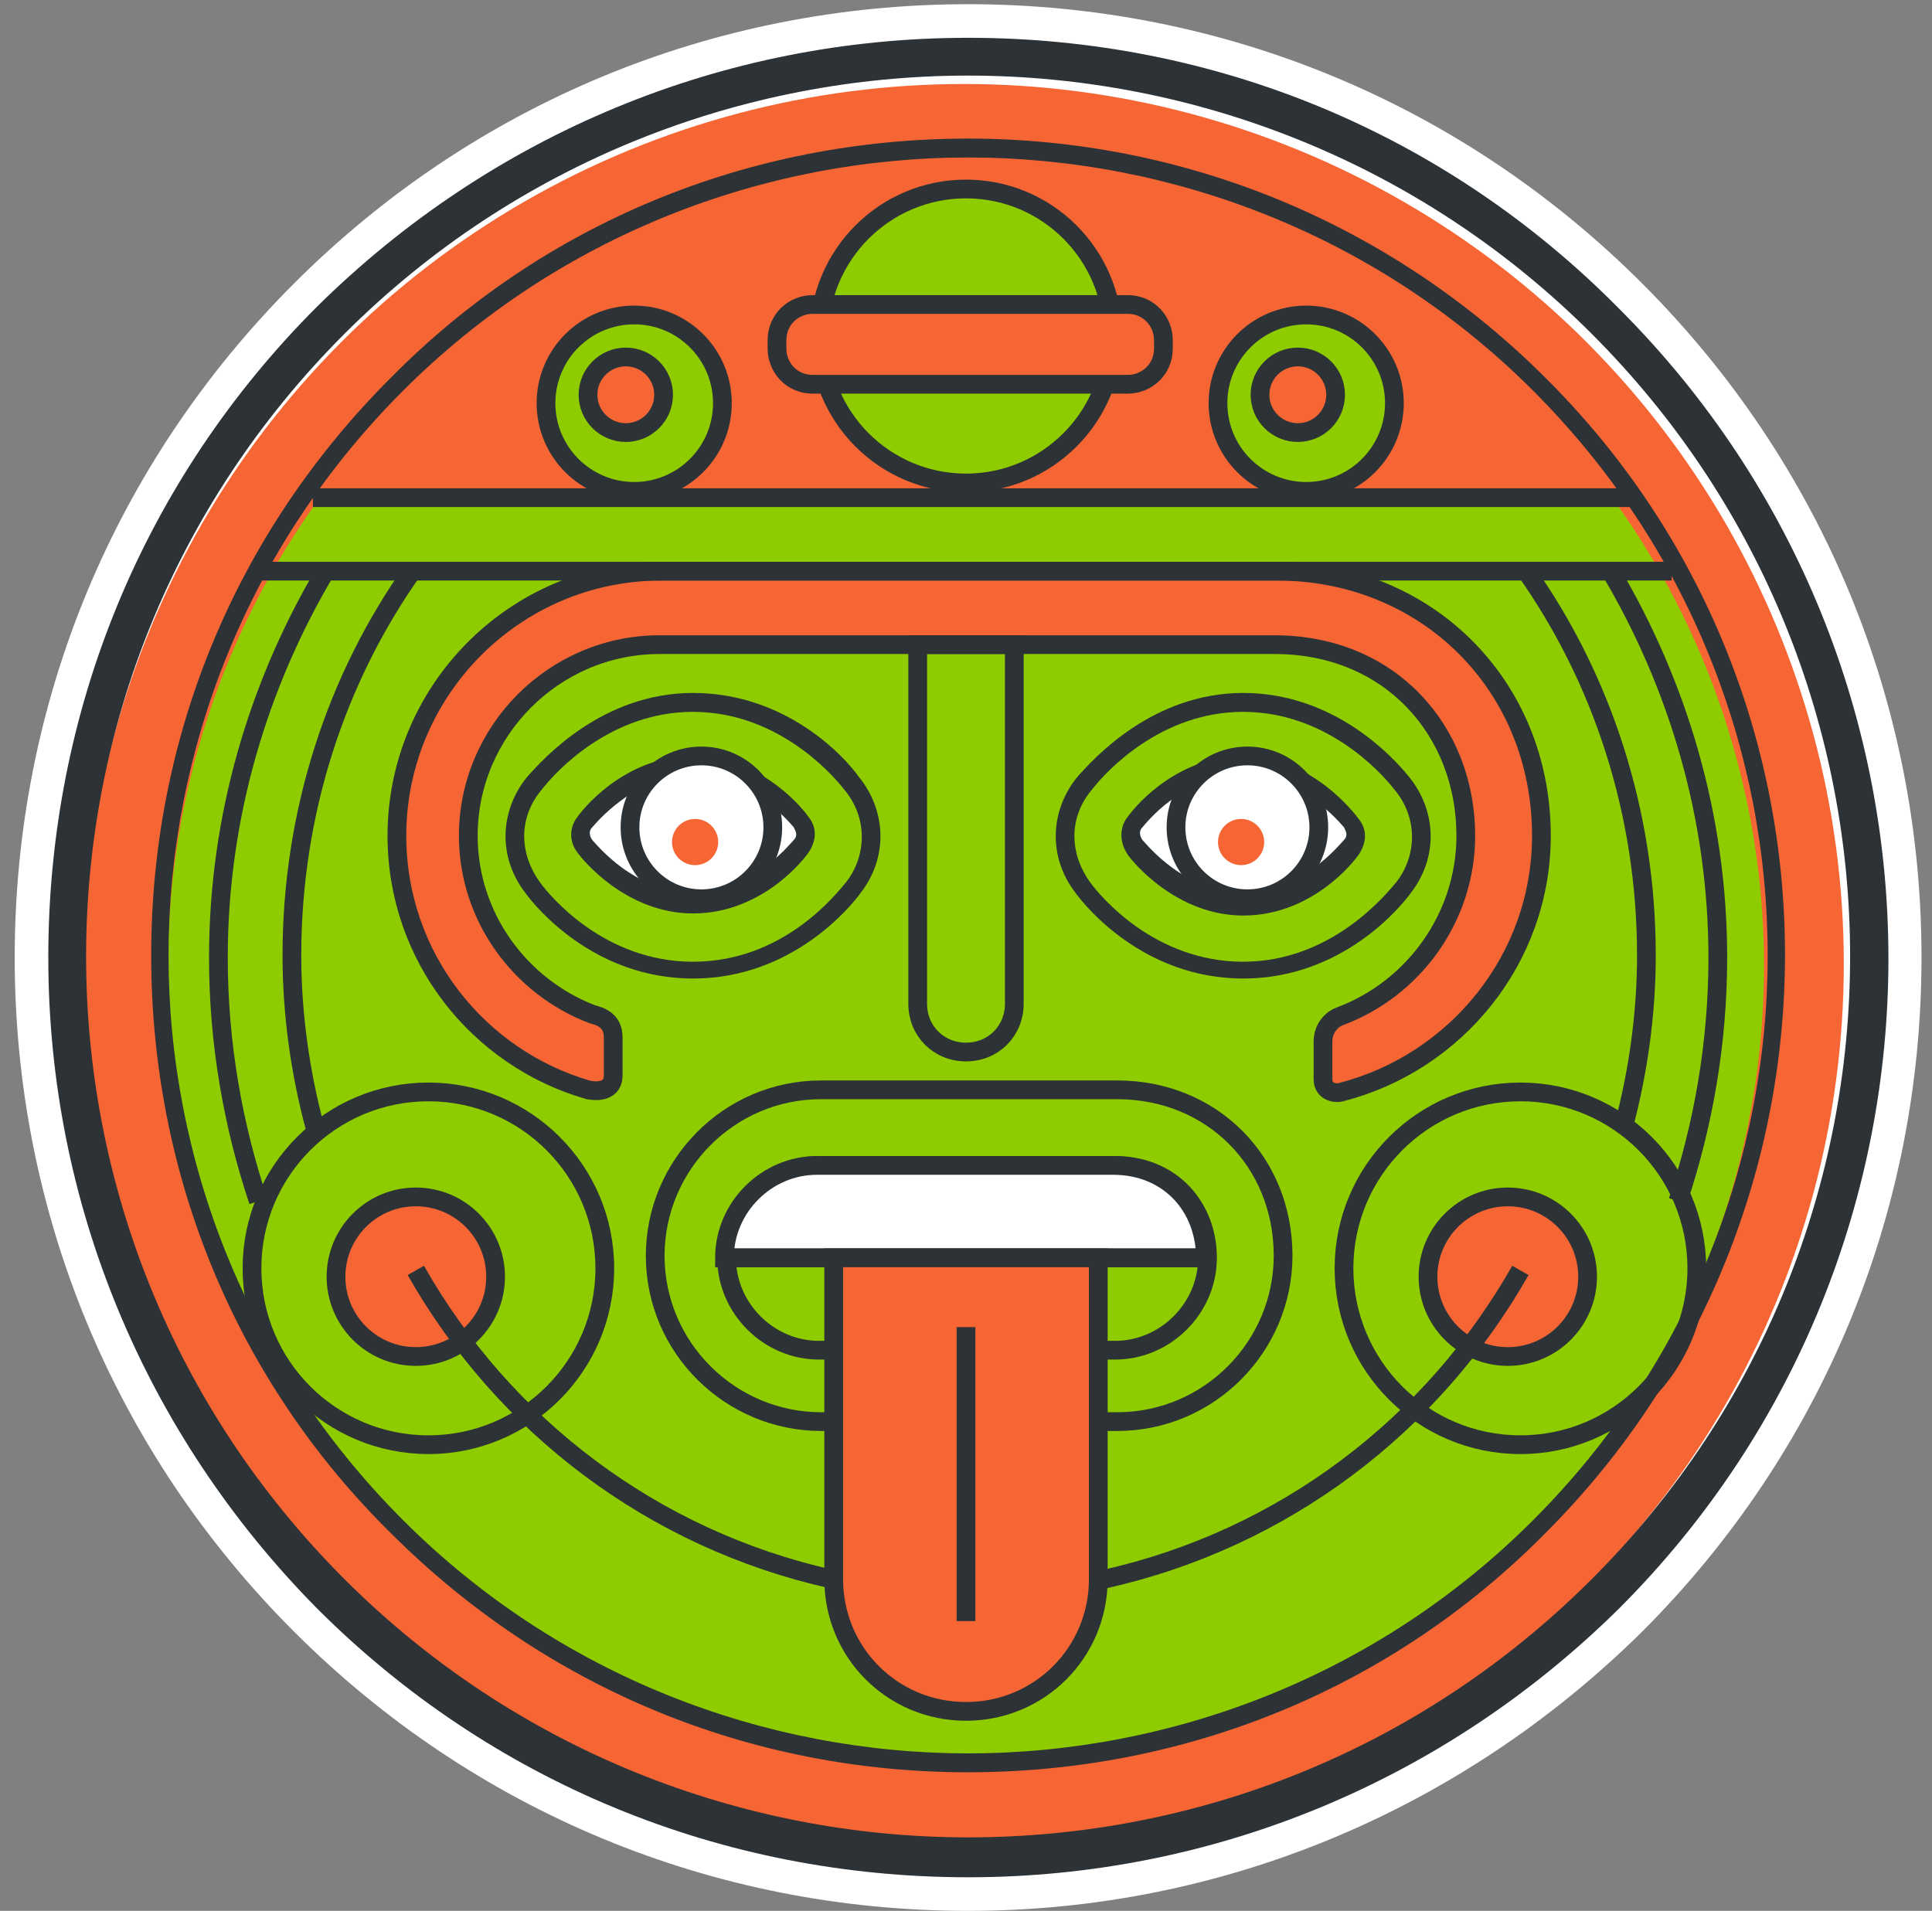 <?xml version="1.0" encoding="UTF-8" standalone="no"?>
<svg width="92px" height="91px" viewBox="0 0 92 91" version="1.1" xmlns="http://www.w3.org/2000/svg" xmlns:xlink="http://www.w3.org/1999/xlink" xmlns:sketch="http://www.bohemiancoding.com/sketch/ns">
    <rect x="0" y="0" width="92" height="91" fill="#808080" stroke="none"/>
    <!-- Generator: Sketch 3.1.1 (8761) - http://www.bohemiancoding.com/sketch -->
    <title>icon-mask</title>
    <desc>Created with Sketch.</desc>
    <defs></defs>
    <g id="Page-1" stroke="none" stroke-width="1" fill="none" fill-rule="evenodd" sketch:type="MSPage">
        <g id="main_top-copy" sketch:type="MSLayerGroup" transform="translate(-847, -1116)">
            <g id="enter_hover" transform="translate(1, 40)" sketch:type="MSShapeGroup">
                <g id="icon-mask" transform="translate(847, 1076)">
                    <path d="M45.1,91 C33,91 21.6,86.3 13,77.7 C4.4,69.1 -0.3,57.7 -0.3,45.6 C-0.3,33.5 4.4,22.1 13,13.5 C21.6,4.9 33,0.2 45.1,0.2 C57.2,0.2 68.6,4.9 77.2,13.5 C85.8,22.1 90.5,33.5 90.5,45.6 C90.5,57.7 85.8,69.1 77.2,77.7 C68.6,86.2 57.2,91 45.1,91 L45.1,91 Z" id="Shape" fill="#FFFFFF"></path>
                    <circle id="Oval" fill="#F66534" cx="44.9" cy="45.9" r="41.9"></circle>
                    <circle id="Oval" fill="#8ECC00" cx="45" cy="46" r="38"></circle>
                    <path d="M45.1,7.5 C54.8,7.5 64.6,11.2 72,18.6 C86.9,33.5 86.9,57.5 72,72.4 C64.6,79.8 54.8,83.5 45.1,83.5 C35.4,83.5 25.6,79.8 18.2,72.4 C3.3,57.5 3.3,33.5 18.2,18.6 C25.6,11.2 35.4,7.5 45.1,7.5 L45.1,7.5 Z M45.1,6.6 L45.1,7.5 L45.1,6.6 C34.7,6.6 24.9,10.6 17.6,18 C10.2,25.4 6.2,35.1 6.2,45.5 C6.2,55.9 10.2,65.7 17.6,73 C25,80.4 34.7,84.4 45.1,84.4 C55.5,84.4 65.3,80.4 72.6,73 C87.8,57.8 87.8,33.1 72.6,18 C65.3,10.7 55.5,6.6 45.1,6.6 L45.1,6.6 L45.1,6.6 Z" id="Shape" fill="#2C3236"></path>
                    <path d="M45.1,3.6 C55.8,3.6 66.6,7.7 74.8,15.9 C91.2,32.3 91.2,58.8 74.8,75.2 C66.6,83.4 55.9,87.5 45.1,87.5 C34.4,87.5 23.6,83.4 15.4,75.2 C-1,58.8 -1,32.3 15.4,15.9 C23.6,7.7 34.4,3.6 45.1,3.6 L45.1,3.6 Z M45.1,1.8 L45.1,3.6 L45.1,1.8 C33.4,1.8 22.4,6.4 14.1,14.6 C5.8,22.9 1.3,33.9 1.3,45.6 C1.3,57.3 5.9,68.3 14.1,76.6 C22.4,84.9 33.4,89.4 45.1,89.4 C56.8,89.4 67.8,84.8 76.1,76.6 C93.2,59.5 93.2,31.8 76.1,14.7 C67.8,6.3 56.8,1.8 45.1,1.8 L45.1,1.8 L45.1,1.8 Z" id="Shape" fill="#2C3236"></path>
                    <g id="Group" transform="translate(30, 52)" stroke="#2C3236" stroke-width="0.892">
                        <path d="M8.1,15.7 C3.8,15.7 0.2,12.2 0.2,7.8 C0.2,3.5 3.7,-0.1 8.1,-0.1 L22.2,-0.1 C26.7,-0.1 30.1,3.3 30.1,7.8 C30.1,12.1 26.6,15.7 22.2,15.7 L8.1,15.7 L8.1,15.7 Z" id="Shape"></path>
                        <path d="M22.1,3.5 C24.8,3.5 26.5,5.5 26.5,7.9 C26.5,10.3 24.5,12.3 22.1,12.3 L22.1,12.3 L8,12.3 C5.6,12.3 3.6,10.3 3.6,7.9 C3.6,5.5 5.6,3.5 8,3.5 L8,3.5 L22.1,3.5 L22.1,3.5 Z" id="Shape"></path>
                    </g>
                    <path d="M58.2,33.9 C62.1,33.9 64.7,36.7 65.4,37.6 C66.5,38.9 66.5,40.7 65.5,42 C65,42.6 62.4,45.8 58.2,45.8 C54,45.8 51.4,42.7 50.9,42 C49.9,40.6 49.9,38.9 51,37.6 C51.7,36.7 54.3,33.9 58.2,33.9 L58.2,33.9 Z M58.2,33 C53.9,33 51.1,36.1 50.3,37 C49,38.6 48.9,40.8 50.2,42.5 C50.7,43.2 53.5,46.6 58.2,46.6 C62.9,46.6 65.7,43.2 66.2,42.5 C67.5,40.8 67.4,38.6 66.1,37 C65.3,36 62.5,33 58.2,33 L58.2,33 L58.2,33 Z" id="Shape" fill="#2C3236"></path>
                    <g id="Group" transform="translate(52, 36)">
                        <path d="M6.2,7.1 C3.1,7.1 1.2,4.7 1,4.4 C0.7,4 0.7,3.6 1,3.2 C1.5,2.6 3.4,0.5 6.2,0.5 C9,0.5 10.9,2.6 11.4,3.2 C11.7,3.6 11.7,4 11.4,4.4 C11.1,4.7 9.2,7.1 6.2,7.1 L6.2,7.1 Z" id="Shape" fill="#FFFFFF"></path>
                        <path d="M6.2,0.9 C9,0.9 10.9,3.3 11,3.4 C11.1,3.6 11.2,3.8 11,4 C10.8,4.2 9,6.5 6.2,6.5 C3.4,6.5 1.6,4.2 1.4,4 C1.2,3.7 1.3,3.5 1.4,3.4 C1.5,3.3 3.3,0.9 6.2,0.9 L6.2,0.9 Z M6.2,0 C3.2,0 1.2,2.2 0.7,2.9 C0.3,3.4 0.3,4.1 0.7,4.7 C0.9,5 3,7.6 6.2,7.6 C9.5,7.6 11.5,5 11.7,4.7 C12.1,4.1 12.1,3.5 11.7,3 C11.1,2.2 9.1,0 6.2,0 L6.2,0 L6.2,0 Z" id="Shape" fill="#2C3236"></path>
                    </g>
                    <path d="M32,33.9 C35.9,33.9 38.5,36.7 39.2,37.6 C40.3,38.9 40.3,40.7 39.3,42 C38.8,42.6 36.3,45.8 32,45.8 C27.8,45.8 25.2,42.7 24.7,42 C23.7,40.6 23.7,38.9 24.8,37.6 C25.5,36.7 28.1,33.9 32,33.9 L32,33.9 Z M32,33 C27.7,33 24.9,36.1 24.1,37 C22.8,38.6 22.7,40.8 24,42.5 C24.5,43.2 27.3,46.6 32,46.6 C36.7,46.6 39.5,43.2 40,42.5 C41.3,40.8 41.2,38.6 39.9,37 C39.2,36 36.4,33 32,33 L32,33 L32,33 Z" id="Shape" fill="#2C3236"></path>
                    <g id="Group" transform="translate(26, 36)">
                        <path d="M6,7.1 C3,7.1 1,4.7 0.8,4.4 C0.5,4 0.5,3.6 0.8,3.2 C1.3,2.6 3.2,0.5 6,0.5 C8.8,0.5 10.7,2.6 11.2,3.2 C11.5,3.6 11.5,4 11.2,4.4 C11,4.7 9.1,7.1 6,7.1 L6,7.1 Z" id="Shape" fill="#FFFFFF"></path>
                        <path d="M6,0.9 C8.8,0.9 10.7,3.3 10.8,3.4 C10.9,3.6 11,3.8 10.8,4 C10.6,4.2 8.8,6.5 6,6.5 C3.2,6.5 1.4,4.2 1.2,4 C1,3.7 1.1,3.5 1.2,3.4 C1.3,3.3 3.2,0.9 6,0.9 L6,0.9 Z M6,0 C3,0 1,2.2 0.5,2.9 C0.1,3.4 0.1,4.1 0.5,4.6 C0.7,4.9 2.8,7.5 6,7.5 C9.3,7.5 11.3,4.9 11.5,4.6 C11.9,4 11.9,3.4 11.5,2.9 C11,2.2 9,0 6,0 L6,0 L6,0 Z" id="Shape" fill="#2C3236"></path>
                    </g>
                    <path d="M72,18.7 C57.1,3.8 33.1,3.8 18.2,18.7 C16.6,20.3 15.2,22 14,23.7 L76.2,23.7 C75,21.9 73.6,20.2 72,18.7 L72,18.7 Z" id="Shape" fill="#F66534"></path>
                    <circle id="Oval" stroke="#2C3236" stroke-width="0.892" fill="#FFFFFF" cx="32.4" cy="39.4" r="3.4"></circle>
                    <path d="M59.8,27.2 L30.5,27.2 C23.5,27.2 17.9,32.9 17.9,39.8 C17.9,45.6 21.8,50.4 27,51.9 C27,51.9 28.2,52.2 28.2,51.2 L28.2,49.4 C28.2,48.6 27.6,48.4 27.2,48.3 C23.8,47 21.3,43.7 21.3,39.8 C21.3,34.8 25.4,30.7 30.4,30.7 L59.7,30.7 C65.2,30.7 68.8,34.8 68.8,39.8 C68.8,43.7 66.3,47.1 62.8,48.4 C62.5,48.5 62,48.9 62,49.6 L62,51.4 C62,52 62.6,52.1 62.9,52 C68.3,50.6 72.4,45.7 72.4,39.8 C72.4,32.6 66.9,27.2 59.8,27.2 L59.8,27.2 Z" id="Shape" fill="#F66534"></path>
                    <circle id="Oval" stroke="#2C3236" stroke-width="0.892" fill="#FFFFFF" cx="58.4" cy="39.4" r="3.4"></circle>
                    <path d="M59.8,27.2 L30.5,27.2 C23.5,27.2 17.9,32.9 17.9,39.8 C17.9,45.6 21.8,50.4 27,51.9 C27,51.9 28.2,52.2 28.2,51.2 L28.2,49.4 C28.2,48.6 27.6,48.4 27.2,48.3 C23.8,47 21.3,43.7 21.3,39.8 C21.3,34.8 25.4,30.7 30.4,30.7 L59.7,30.7 C65.2,30.7 68.8,34.8 68.8,39.8 C68.8,43.7 66.3,47.1 62.8,48.4 C62.5,48.5 62,48.9 62,49.6 L62,51.4 C62,52 62.6,52.1 62.9,52 C68.3,50.6 72.4,45.7 72.4,39.8 C72.4,32.6 66.9,27.2 59.8,27.2 L59.8,27.2 Z" id="Shape" stroke="#2C3236" stroke-width="0.892"></path>
                    <circle id="Oval" stroke="#2C3236" stroke-width="0.892" cx="19.4" cy="60.4" r="8.4"></circle>
                    <circle id="Oval" fill="#F66534" cx="18.8" cy="60.8" r="3.8"></circle>
                    <circle id="Oval" fill="#8ECC00" cx="45" cy="16" r="7"></circle>
                    <circle id="Oval" fill="#8ECC00" cx="29.2" cy="19.2" r="4.2"></circle>
                    <circle id="Oval" stroke="#2C3236" stroke-width="0.892" cx="18.8" cy="60.8" r="3.8"></circle>
                    <circle id="Oval" stroke="#2C3236" stroke-width="0.892" cx="45" cy="16" r="7"></circle>
                    <circle id="Oval" stroke="#2C3236" stroke-width="0.892" cx="29.2" cy="19.2" r="4.2"></circle>
                    <circle id="Oval" fill="#F66534" cx="28.8" cy="18.8" r="1.8"></circle>
                    <circle id="Oval" stroke="#2C3236" stroke-width="0.892" cx="28.8" cy="18.8" r="1.8"></circle>
                    <path d="M11.4,27.2 L78.6,27.2" id="Shape" stroke="#2C3236" stroke-width="0.892"></path>
                    <path d="M13.9,23.7 L76.8,23.7" id="Shape" stroke="#2C3236" stroke-width="0.892"></path>
                    <path d="M56.4,59.9 C56.4,57.5 54.7,55.5 52,55.5 L37.9,55.5 C35.5,55.5 33.5,57.5 33.5,59.9 L56.4,59.9 L56.4,59.9 Z" id="Shape" stroke="#2C3236" stroke-width="0.892" fill="#FFFFFF"></path>
                    <path d="M14.5,27.2 C11.3,32.6 9.4,38.9 9.4,45.6 C9.4,49.7 10.1,53.6 11.3,57.2" id="Shape" stroke="#2C3236" stroke-width="0.892"></path>
                    <path d="M14,53.7 C13.3,51.1 12.9,48.3 12.9,45.5 C12.9,38.7 15,32.3 18.7,27.1" id="Shape" stroke="#2C3236" stroke-width="0.892"></path>
                    <path d="M33.7,59.9 L56.4,59.9" id="Shape" stroke="#2C3236" stroke-width="0.892"></path>
                    <path d="M42.7,30.7 L42.7,47.8 C42.7,49.1 43.7,50.1 45,50.1 C46.3,50.1 47.3,49.1 47.3,47.8 L47.3,30.7 L42.7,30.7 L42.7,30.7 Z" id="Shape" stroke="#2C3236" stroke-width="0.892"></path>
                    <path d="M38.7,59.9 L38.7,75.2 C38.7,78.7 41.5,81.5 45,81.5 C48.5,81.5 51.3,78.7 51.3,75.2 L51.3,59.9 L38.7,59.9 L38.7,59.9 Z" id="Shape" fill="#F66534"></path>
                    <path d="M38.7,59.9 L38.7,75.2 C38.7,78.7 41.5,81.5 45,81.5 C48.5,81.5 51.3,78.7 51.3,75.2 L51.3,59.9 L38.7,59.9 L38.7,59.9 Z" id="Shape" stroke="#2C3236" stroke-width="0.892"></path>
                    <path d="M18.8,60.5 C23,67.9 30.1,73.3 38.6,75.2" id="Shape" stroke="#2C3236" stroke-width="0.892"></path>
                    <circle id="Oval" stroke="#2C3236" stroke-width="0.892" cx="71.4" cy="60.4" r="8.4"></circle>
                    <circle id="Oval" fill="#F66534" cx="70.8" cy="60.8" r="3.8"></circle>
                    <circle id="Oval" fill="#8ECC00" cx="61.2" cy="19.2" r="4.2"></circle>
                    <circle id="Oval" fill="#F66534" cx="60.8" cy="18.8" r="1.8"></circle>
                    <circle id="Oval" stroke="#2C3236" stroke-width="0.892" cx="60.8" cy="18.8" r="1.8"></circle>
                    <path d="M75.7,27.2 C78.9,32.6 80.8,38.9 80.8,45.6 C80.8,49.7 80.1,53.6 78.9,57.2" id="Shape" stroke="#2C3236" stroke-width="0.892"></path>
                    <path d="M76.3,53.7 C77,51.1 77.4,48.3 77.4,45.5 C77.4,38.7 75.3,32.3 71.6,27.1" id="Shape" stroke="#2C3236" stroke-width="0.892"></path>
                    <path d="M71.4,60.5 C67.2,67.9 60.1,73.3 51.6,75.2" id="Shape" stroke="#2C3236" stroke-width="0.892"></path>
                    <circle id="Oval" stroke="#2C3236" stroke-width="0.892" cx="70.8" cy="60.8" r="3.8"></circle>
                    <circle id="Oval" stroke="#2C3236" stroke-width="0.892" cx="61.2" cy="19.2" r="4.2"></circle>
                    <path d="M45,63.2 L45,77.2" id="Shape" stroke="#2C3236" stroke-width="0.892"></path>
                    <path d="M54.4,16.6 C54.4,17.6 53.6,18.3 52.7,18.3 L37.7,18.3 C36.7,18.3 36,17.5 36,16.6 L36,16.2 C36,15.2 36.8,14.5 37.7,14.5 L52.7,14.5 C53.7,14.5 54.4,15.3 54.4,16.2 L54.4,16.6 L54.4,16.6 Z" id="Shape" fill="#F66534"></path>
                    <path d="M54.4,16.6 C54.4,17.6 53.6,18.3 52.7,18.3 L37.7,18.3 C36.7,18.3 36,17.5 36,16.6 L36,16.2 C36,15.2 36.8,14.5 37.7,14.5 L52.7,14.5 C53.7,14.5 54.4,15.3 54.4,16.2 L54.4,16.6 L54.4,16.6 Z" id="Shape" stroke="#2C3236" stroke-width="0.892"></path>
                    <circle id="Oval" fill="#F66534" cx="32.1" cy="40.1" r="1.1"></circle>
                    <circle id="Oval" fill="#F66534" cx="58.1" cy="40.1" r="1.1"></circle>
                </g>
            </g>
        </g>
    </g>
</svg>
